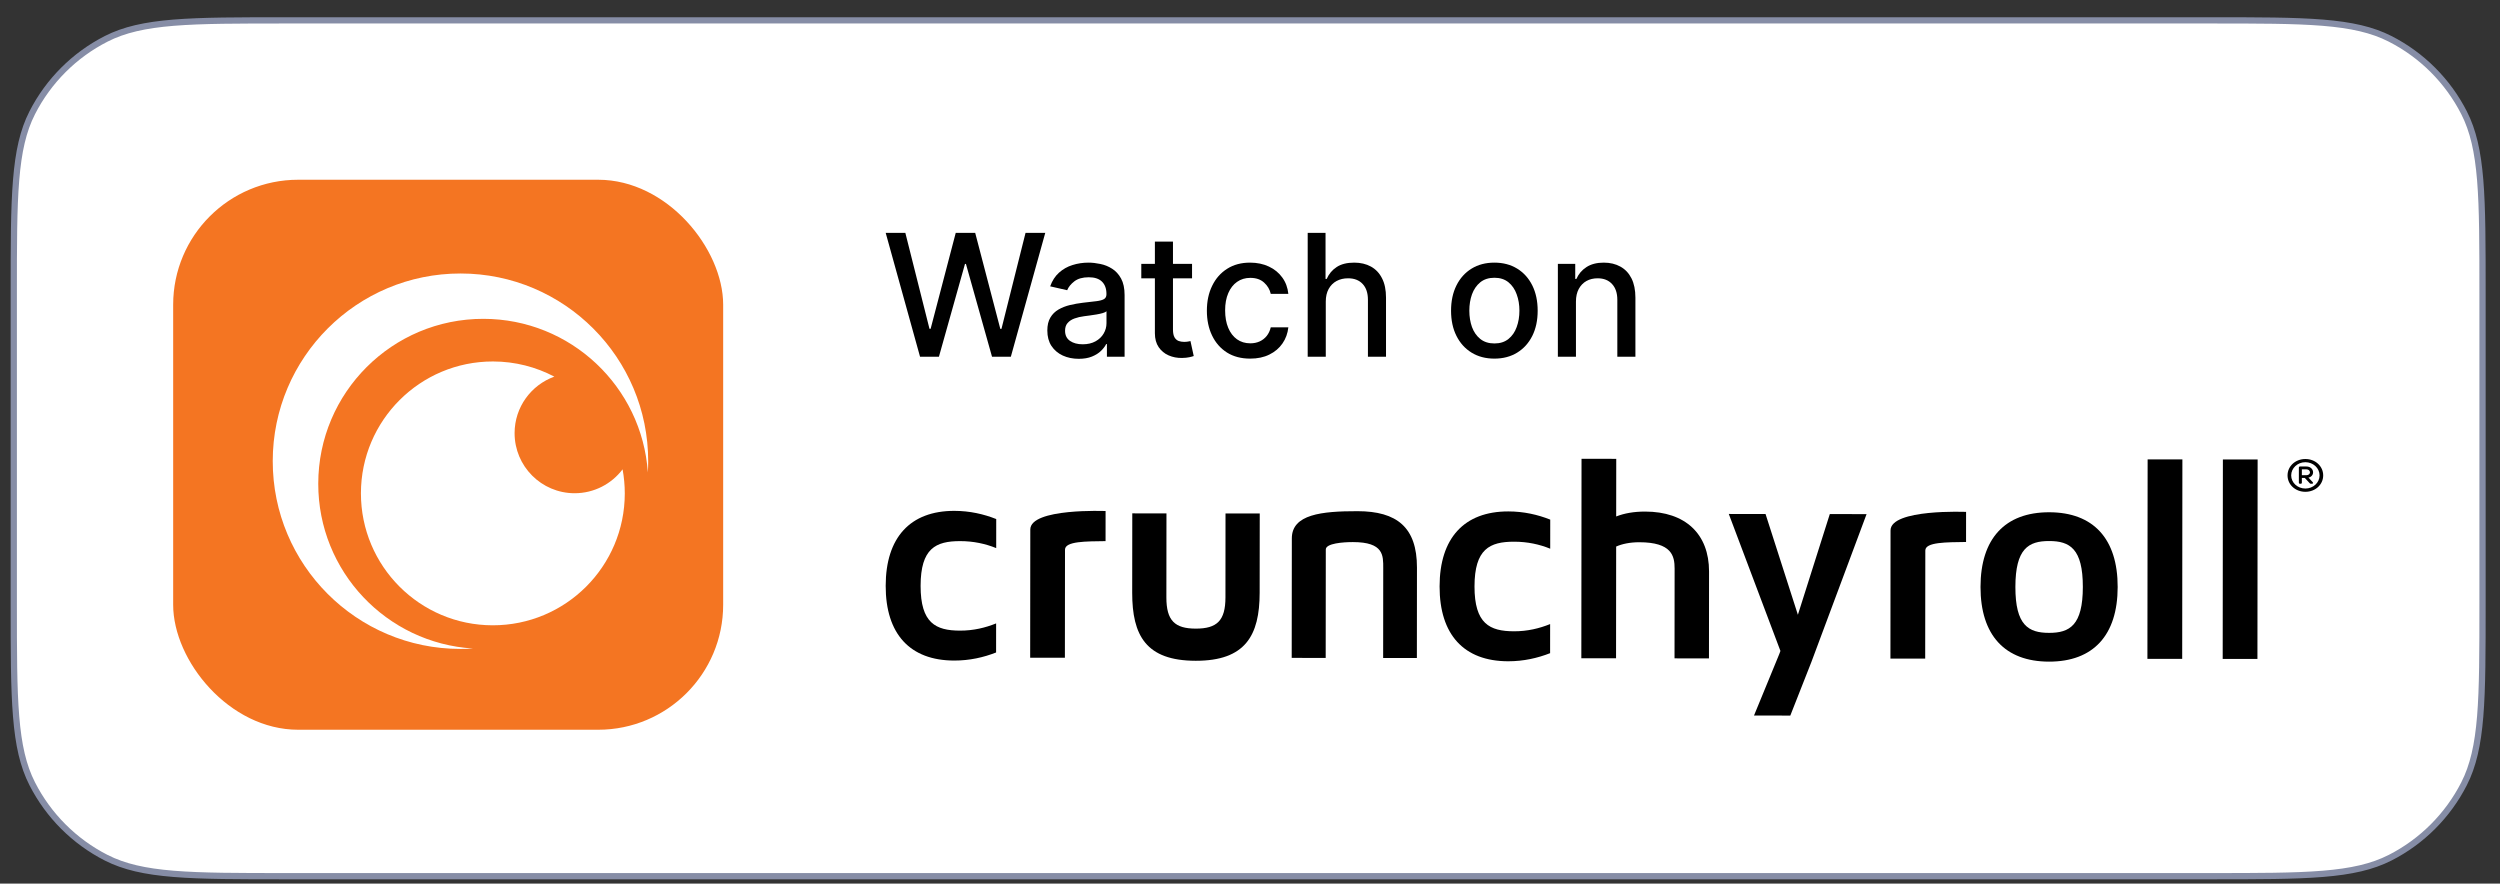 <svg width="116" height="41" viewBox="0 0 116 41" fill="none" xmlns="http://www.w3.org/2000/svg">
<rect x="0" y="0" width="116" height="41" fill="#333333" stroke="none"/>
<path d="M0.639 13.6C0.639 11.357 0.639 9.684 0.748 8.357C0.856 7.032 1.071 6.066 1.495 5.234C2.248 3.756 3.45 2.554 4.928 1.801C5.76 1.377 6.727 1.162 8.052 1.053C9.378 0.945 11.052 0.945 13.294 0.945H102.534C104.777 0.945 106.45 0.945 107.777 1.053C109.102 1.162 110.068 1.377 110.9 1.801C112.378 2.554 113.58 3.756 114.333 5.234C114.757 6.066 114.972 7.032 115.081 8.357C115.189 9.684 115.189 11.357 115.189 13.6V28C115.189 30.242 115.189 31.916 115.081 33.242C114.972 34.567 114.757 35.534 114.333 36.366C113.58 37.844 112.378 39.046 110.9 39.799C110.068 40.222 109.102 40.438 107.777 40.546C106.45 40.655 104.777 40.655 102.534 40.655H13.294C11.052 40.655 9.378 40.655 8.052 40.546C6.727 40.438 5.76 40.222 4.928 39.799C3.45 39.046 2.248 37.844 1.495 36.366C1.071 35.534 0.856 34.567 0.748 33.242C0.639 31.916 0.639 30.242 0.639 28V13.6Z" fill="white"/>
<path d="M0.639 13.6C0.639 11.357 0.639 9.684 0.748 8.357C0.856 7.032 1.071 6.066 1.495 5.234C2.248 3.756 3.45 2.554 4.928 1.801C5.76 1.377 6.727 1.162 8.052 1.053C9.378 0.945 11.052 0.945 13.294 0.945H102.534C104.777 0.945 106.45 0.945 107.777 1.053C109.102 1.162 110.068 1.377 110.9 1.801C112.378 2.554 113.58 3.756 114.333 5.234C114.757 6.066 114.972 7.032 115.081 8.357C115.189 9.684 115.189 11.357 115.189 13.6V28C115.189 30.242 115.189 31.916 115.081 33.242C114.972 34.567 114.757 35.534 114.333 36.366C113.58 37.844 112.378 39.046 110.9 39.799C110.068 40.222 109.102 40.438 107.777 40.546C106.45 40.655 104.777 40.655 102.534 40.655H13.294C11.052 40.655 9.378 40.655 8.052 40.546C6.727 40.438 5.76 40.222 4.928 39.799C3.45 39.046 2.248 37.844 1.495 36.366C1.071 35.534 0.856 34.567 0.748 33.242C0.639 31.916 0.639 30.242 0.639 28V13.6Z" stroke="#868DA6" stroke-width="0.29"/>
<rect x="8.035" y="8.34" width="25.52" height="25.52" rx="5.8" fill="#F47522"/>
<path d="M14.767 22.442C14.771 18.214 18.202 14.79 22.431 14.794C26.478 14.798 29.789 17.943 30.06 21.921C30.07 21.752 30.076 21.581 30.076 21.409C30.081 16.598 26.185 12.694 21.374 12.69C16.564 12.685 12.66 16.581 12.655 21.391C12.65 26.202 16.546 30.105 21.357 30.11C21.556 30.111 21.753 30.104 21.948 30.091C17.938 29.845 14.763 26.514 14.767 22.442Z" fill="white"/>
<path d="M26.661 22.886C25.122 22.884 23.876 21.635 23.877 20.096C23.878 18.889 24.647 17.862 25.721 17.476C24.871 17.028 23.902 16.773 22.875 16.772C19.494 16.769 16.751 19.506 16.747 22.887C16.744 26.267 19.482 29.011 22.862 29.014C26.243 29.017 28.986 26.28 28.99 22.899C28.99 22.516 28.955 22.141 28.888 21.777C28.378 22.451 27.57 22.886 26.661 22.886Z" fill="white"/>
<path d="M42.69 16.553L41.096 10.805H42.008L43.128 15.257H43.181L44.346 10.805H45.249L46.414 15.259H46.468L47.585 10.805H48.5L46.903 16.553H46.03L44.82 12.248H44.775L43.566 16.553H42.69Z" fill="black"/>
<path d="M50.053 16.649C49.78 16.649 49.533 16.598 49.312 16.497C49.091 16.394 48.916 16.245 48.787 16.051C48.66 15.856 48.596 15.618 48.596 15.335C48.596 15.092 48.643 14.892 48.737 14.735C48.83 14.577 48.957 14.453 49.116 14.361C49.275 14.27 49.452 14.2 49.649 14.153C49.845 14.107 50.046 14.071 50.249 14.047C50.508 14.017 50.717 13.993 50.878 13.974C51.039 13.953 51.156 13.921 51.229 13.876C51.302 13.831 51.339 13.758 51.339 13.657V13.637C51.339 13.392 51.269 13.202 51.131 13.067C50.994 12.933 50.79 12.865 50.519 12.865C50.236 12.865 50.014 12.928 49.851 13.053C49.69 13.177 49.579 13.314 49.517 13.466L48.728 13.286C48.822 13.024 48.959 12.813 49.138 12.652C49.32 12.489 49.528 12.371 49.764 12.298C50 12.223 50.248 12.186 50.508 12.186C50.68 12.186 50.862 12.207 51.055 12.248C51.25 12.287 51.431 12.36 51.599 12.467C51.77 12.573 51.909 12.726 52.018 12.924C52.126 13.121 52.181 13.376 52.181 13.69V16.553H51.361V15.964H51.327C51.273 16.072 51.192 16.179 51.083 16.284C50.975 16.389 50.835 16.476 50.665 16.545C50.495 16.614 50.291 16.649 50.053 16.649ZM50.236 15.975C50.468 15.975 50.666 15.929 50.831 15.838C50.997 15.746 51.123 15.626 51.209 15.478C51.297 15.329 51.341 15.168 51.341 14.998V14.443C51.311 14.473 51.253 14.501 51.167 14.527C51.083 14.551 50.987 14.573 50.878 14.591C50.77 14.608 50.664 14.624 50.561 14.639C50.458 14.652 50.372 14.663 50.303 14.673C50.14 14.693 49.991 14.728 49.857 14.777C49.724 14.825 49.617 14.895 49.537 14.987C49.458 15.077 49.419 15.197 49.419 15.346C49.419 15.554 49.495 15.711 49.649 15.818C49.802 15.923 49.998 15.975 50.236 15.975Z" fill="black"/>
<path d="M55.311 12.242V12.916H52.956V12.242H55.311ZM53.587 11.209H54.426V15.287C54.426 15.45 54.451 15.573 54.499 15.655C54.548 15.736 54.611 15.791 54.688 15.821C54.766 15.849 54.851 15.863 54.943 15.863C55.01 15.863 55.069 15.858 55.12 15.849C55.17 15.839 55.209 15.832 55.238 15.826L55.389 16.52C55.34 16.538 55.271 16.557 55.181 16.576C55.092 16.596 54.979 16.607 54.845 16.609C54.624 16.613 54.418 16.574 54.227 16.491C54.036 16.409 53.882 16.282 53.764 16.11C53.646 15.938 53.587 15.722 53.587 15.461V11.209Z" fill="black"/>
<path d="M58.008 16.64C57.591 16.64 57.232 16.546 56.931 16.357C56.631 16.166 56.401 15.903 56.24 15.568C56.079 15.233 55.999 14.85 55.999 14.417C55.999 13.979 56.081 13.593 56.246 13.258C56.41 12.921 56.642 12.659 56.942 12.47C57.241 12.28 57.594 12.186 58 12.186C58.328 12.186 58.619 12.247 58.876 12.368C59.132 12.488 59.339 12.657 59.496 12.874C59.655 13.091 59.749 13.344 59.779 13.634H58.963C58.918 13.432 58.815 13.258 58.654 13.112C58.495 12.966 58.282 12.893 58.014 12.893C57.78 12.893 57.575 12.955 57.399 13.079C57.225 13.2 57.09 13.374 56.992 13.601C56.895 13.825 56.846 14.091 56.846 14.398C56.846 14.712 56.894 14.983 56.99 15.212C57.085 15.44 57.22 15.617 57.394 15.742C57.57 15.867 57.776 15.93 58.014 15.93C58.173 15.93 58.317 15.901 58.446 15.843C58.577 15.783 58.687 15.698 58.775 15.588C58.864 15.477 58.927 15.344 58.963 15.189H59.779C59.749 15.468 59.659 15.717 59.507 15.936C59.356 16.155 59.153 16.327 58.898 16.452C58.645 16.578 58.349 16.64 58.008 16.64Z" fill="black"/>
<path d="M61.516 13.993V16.553H60.677V10.805H61.505V12.944H61.558C61.659 12.712 61.813 12.527 62.021 12.391C62.229 12.254 62.5 12.186 62.835 12.186C63.131 12.186 63.389 12.247 63.61 12.368C63.832 12.49 64.005 12.672 64.126 12.913C64.25 13.152 64.311 13.452 64.311 13.811V16.553H63.472V13.912C63.472 13.596 63.391 13.351 63.228 13.177C63.065 13.001 62.839 12.913 62.549 12.913C62.35 12.913 62.173 12.955 62.016 13.039C61.86 13.123 61.738 13.247 61.648 13.41C61.56 13.571 61.516 13.765 61.516 13.993Z" fill="black"/>
<path d="M69.339 16.64C68.935 16.64 68.582 16.547 68.281 16.362C67.98 16.177 67.746 15.918 67.579 15.585C67.412 15.252 67.329 14.863 67.329 14.417C67.329 13.97 67.412 13.579 67.579 13.244C67.746 12.909 67.98 12.649 68.281 12.464C68.582 12.279 68.935 12.186 69.339 12.186C69.743 12.186 70.096 12.279 70.397 12.464C70.698 12.649 70.932 12.909 71.099 13.244C71.265 13.579 71.348 13.97 71.348 14.417C71.348 14.863 71.265 15.252 71.099 15.585C70.932 15.918 70.698 16.177 70.397 16.362C70.096 16.547 69.743 16.64 69.339 16.64ZM69.342 15.936C69.604 15.936 69.821 15.867 69.993 15.728C70.165 15.589 70.292 15.405 70.374 15.175C70.459 14.945 70.501 14.691 70.501 14.415C70.501 14.139 70.459 13.887 70.374 13.657C70.292 13.425 70.165 13.239 69.993 13.098C69.821 12.958 69.604 12.888 69.342 12.888C69.078 12.888 68.859 12.958 68.685 13.098C68.513 13.239 68.385 13.425 68.3 13.657C68.218 13.887 68.177 14.139 68.177 14.415C68.177 14.691 68.218 14.945 68.3 15.175C68.385 15.405 68.513 15.589 68.685 15.728C68.859 15.867 69.078 15.936 69.342 15.936Z" fill="black"/>
<path d="M73.124 13.993V16.553H72.285V12.242H73.091V12.944H73.144C73.243 12.716 73.398 12.532 73.61 12.394C73.823 12.255 74.092 12.186 74.415 12.186C74.709 12.186 74.966 12.248 75.187 12.371C75.408 12.493 75.579 12.674 75.701 12.916C75.822 13.157 75.883 13.456 75.883 13.811V16.553H75.044V13.912C75.044 13.6 74.963 13.355 74.8 13.18C74.637 13.002 74.413 12.913 74.129 12.913C73.934 12.913 73.761 12.955 73.61 13.039C73.46 13.123 73.341 13.247 73.253 13.41C73.167 13.571 73.124 13.765 73.124 13.993Z" fill="black"/>
<path d="M44.547 29.261C45.167 29.262 45.72 29.128 46.22 28.926L46.219 30.275C45.639 30.503 44.99 30.651 44.276 30.65C42.225 30.648 41.093 29.42 41.096 27.181C41.098 24.942 42.232 23.702 44.283 23.704C44.997 23.705 45.645 23.854 46.225 24.084L46.224 25.432C45.724 25.23 45.171 25.108 44.552 25.108C43.418 25.107 42.718 25.443 42.716 27.182C42.714 28.909 43.414 29.26 44.547 29.261Z" fill="black"/>
<path d="M51.299 23.712L51.298 25.108C50.399 25.121 49.417 25.108 49.416 25.505C49.415 26.584 49.411 30.52 49.411 30.52L47.8 30.518C47.8 30.518 47.804 26.107 47.806 24.569C47.807 23.567 51.299 23.712 51.299 23.712Z" fill="black"/>
<path d="M58.452 23.826L58.448 27.508C58.446 29.49 57.782 30.663 55.482 30.66C53.173 30.658 52.532 29.484 52.534 27.502L52.538 23.82L54.124 23.822L54.12 27.72C54.119 28.798 54.513 29.167 55.483 29.168C56.465 29.169 56.859 28.801 56.861 27.723L56.864 23.825L58.452 23.826Z" fill="black"/>
<path d="M70.251 29.292C70.873 29.293 71.426 29.159 71.926 28.957L71.925 30.307C71.345 30.534 70.697 30.684 69.979 30.683C67.929 30.681 66.794 29.451 66.797 27.21C66.799 24.969 67.936 23.728 69.987 23.73C70.704 23.731 71.351 23.88 71.931 24.11L71.93 25.46C71.43 25.257 70.877 25.135 70.255 25.135C69.123 25.134 68.419 25.471 68.417 27.211C68.416 28.939 69.118 29.291 70.251 29.292Z" fill="black"/>
<path d="M79.3 26.52L79.296 30.55L77.698 30.548L77.702 26.384C77.703 25.793 77.568 25.162 76.064 25.16C75.622 25.16 75.259 25.24 74.99 25.36L74.985 30.545L73.374 30.544L73.383 21.289L74.994 21.29L74.991 23.964C75.367 23.817 75.811 23.736 76.336 23.737C78.201 23.739 79.302 24.774 79.3 26.52Z" fill="black"/>
<path d="M81.386 33.2C82.612 30.206 82.528 30.441 82.612 30.204L80.216 23.848L81.921 23.85L83.422 28.526L84.903 23.853L86.609 23.855L84.049 30.715L83.07 33.203L81.386 33.2Z" fill="black"/>
<path d="M91.226 23.752L91.225 25.148C90.325 25.162 89.335 25.148 89.335 25.541C89.334 26.69 89.329 30.56 89.329 30.56L87.716 30.558C87.716 30.558 87.72 26.025 87.721 24.61C87.723 23.604 91.226 23.752 91.226 23.752Z" fill="black"/>
<path d="M96.644 27.236C96.645 25.456 96.038 25.105 95.081 25.104C94.123 25.103 93.516 25.453 93.514 27.233C93.512 29.013 94.118 29.364 95.077 29.365C96.034 29.366 96.642 29.016 96.644 27.236ZM98.26 27.238C98.258 29.477 97.125 30.702 95.076 30.7C93.025 30.698 91.894 29.471 91.896 27.232C91.898 24.993 93.032 23.767 95.082 23.769C97.132 23.771 98.263 25 98.26 27.238Z" fill="black"/>
<path d="M99.64 30.57L99.65 21.315L101.263 21.317L101.254 30.572L99.64 30.57Z" fill="black"/>
<path d="M103.133 30.574L103.142 21.319L104.754 21.32L104.745 30.575L103.133 30.574Z" fill="black"/>
<path d="M65.747 26.333L65.743 30.532L64.178 30.53L64.182 26.367C64.183 25.776 64.211 25.154 62.778 25.153C62.332 25.152 61.517 25.209 61.517 25.495C61.516 26.803 61.512 30.528 61.512 30.528L59.935 30.526C59.94 25.508 59.94 26.032 59.941 24.98C59.942 23.865 61.321 23.718 62.99 23.719C64.816 23.721 65.749 24.468 65.747 26.333Z" fill="black"/>
<path d="M107.182 21.915C107.182 22.002 107.1 22.049 107.019 22.049H106.806V21.777H107.015C107.11 21.777 107.182 21.836 107.182 21.915ZM107.327 21.915C107.327 21.784 107.218 21.645 107.015 21.645H106.717C106.688 21.645 106.667 21.668 106.667 21.698V22.396C106.667 22.426 106.687 22.446 106.717 22.446H106.756C106.785 22.446 106.806 22.426 106.806 22.396V22.177H106.942L107.17 22.42C107.183 22.438 107.202 22.446 107.225 22.446H107.278C107.299 22.446 107.315 22.438 107.322 22.423C107.326 22.414 107.33 22.397 107.311 22.374L107.112 22.161C107.241 22.135 107.327 22.038 107.327 21.915Z" fill="black"/>
<path d="M107.628 22.059C107.628 22.395 107.332 22.668 106.969 22.668C106.606 22.668 106.311 22.395 106.311 22.059C106.311 21.721 106.606 21.446 106.969 21.446C107.332 21.446 107.628 21.721 107.628 22.059ZM106.969 21.298C106.506 21.298 106.142 21.632 106.142 22.059C106.142 22.486 106.506 22.82 106.969 22.82C107.433 22.82 107.796 22.486 107.796 22.059C107.796 21.632 107.433 21.298 106.969 21.298Z" fill="black"/>
</svg>
